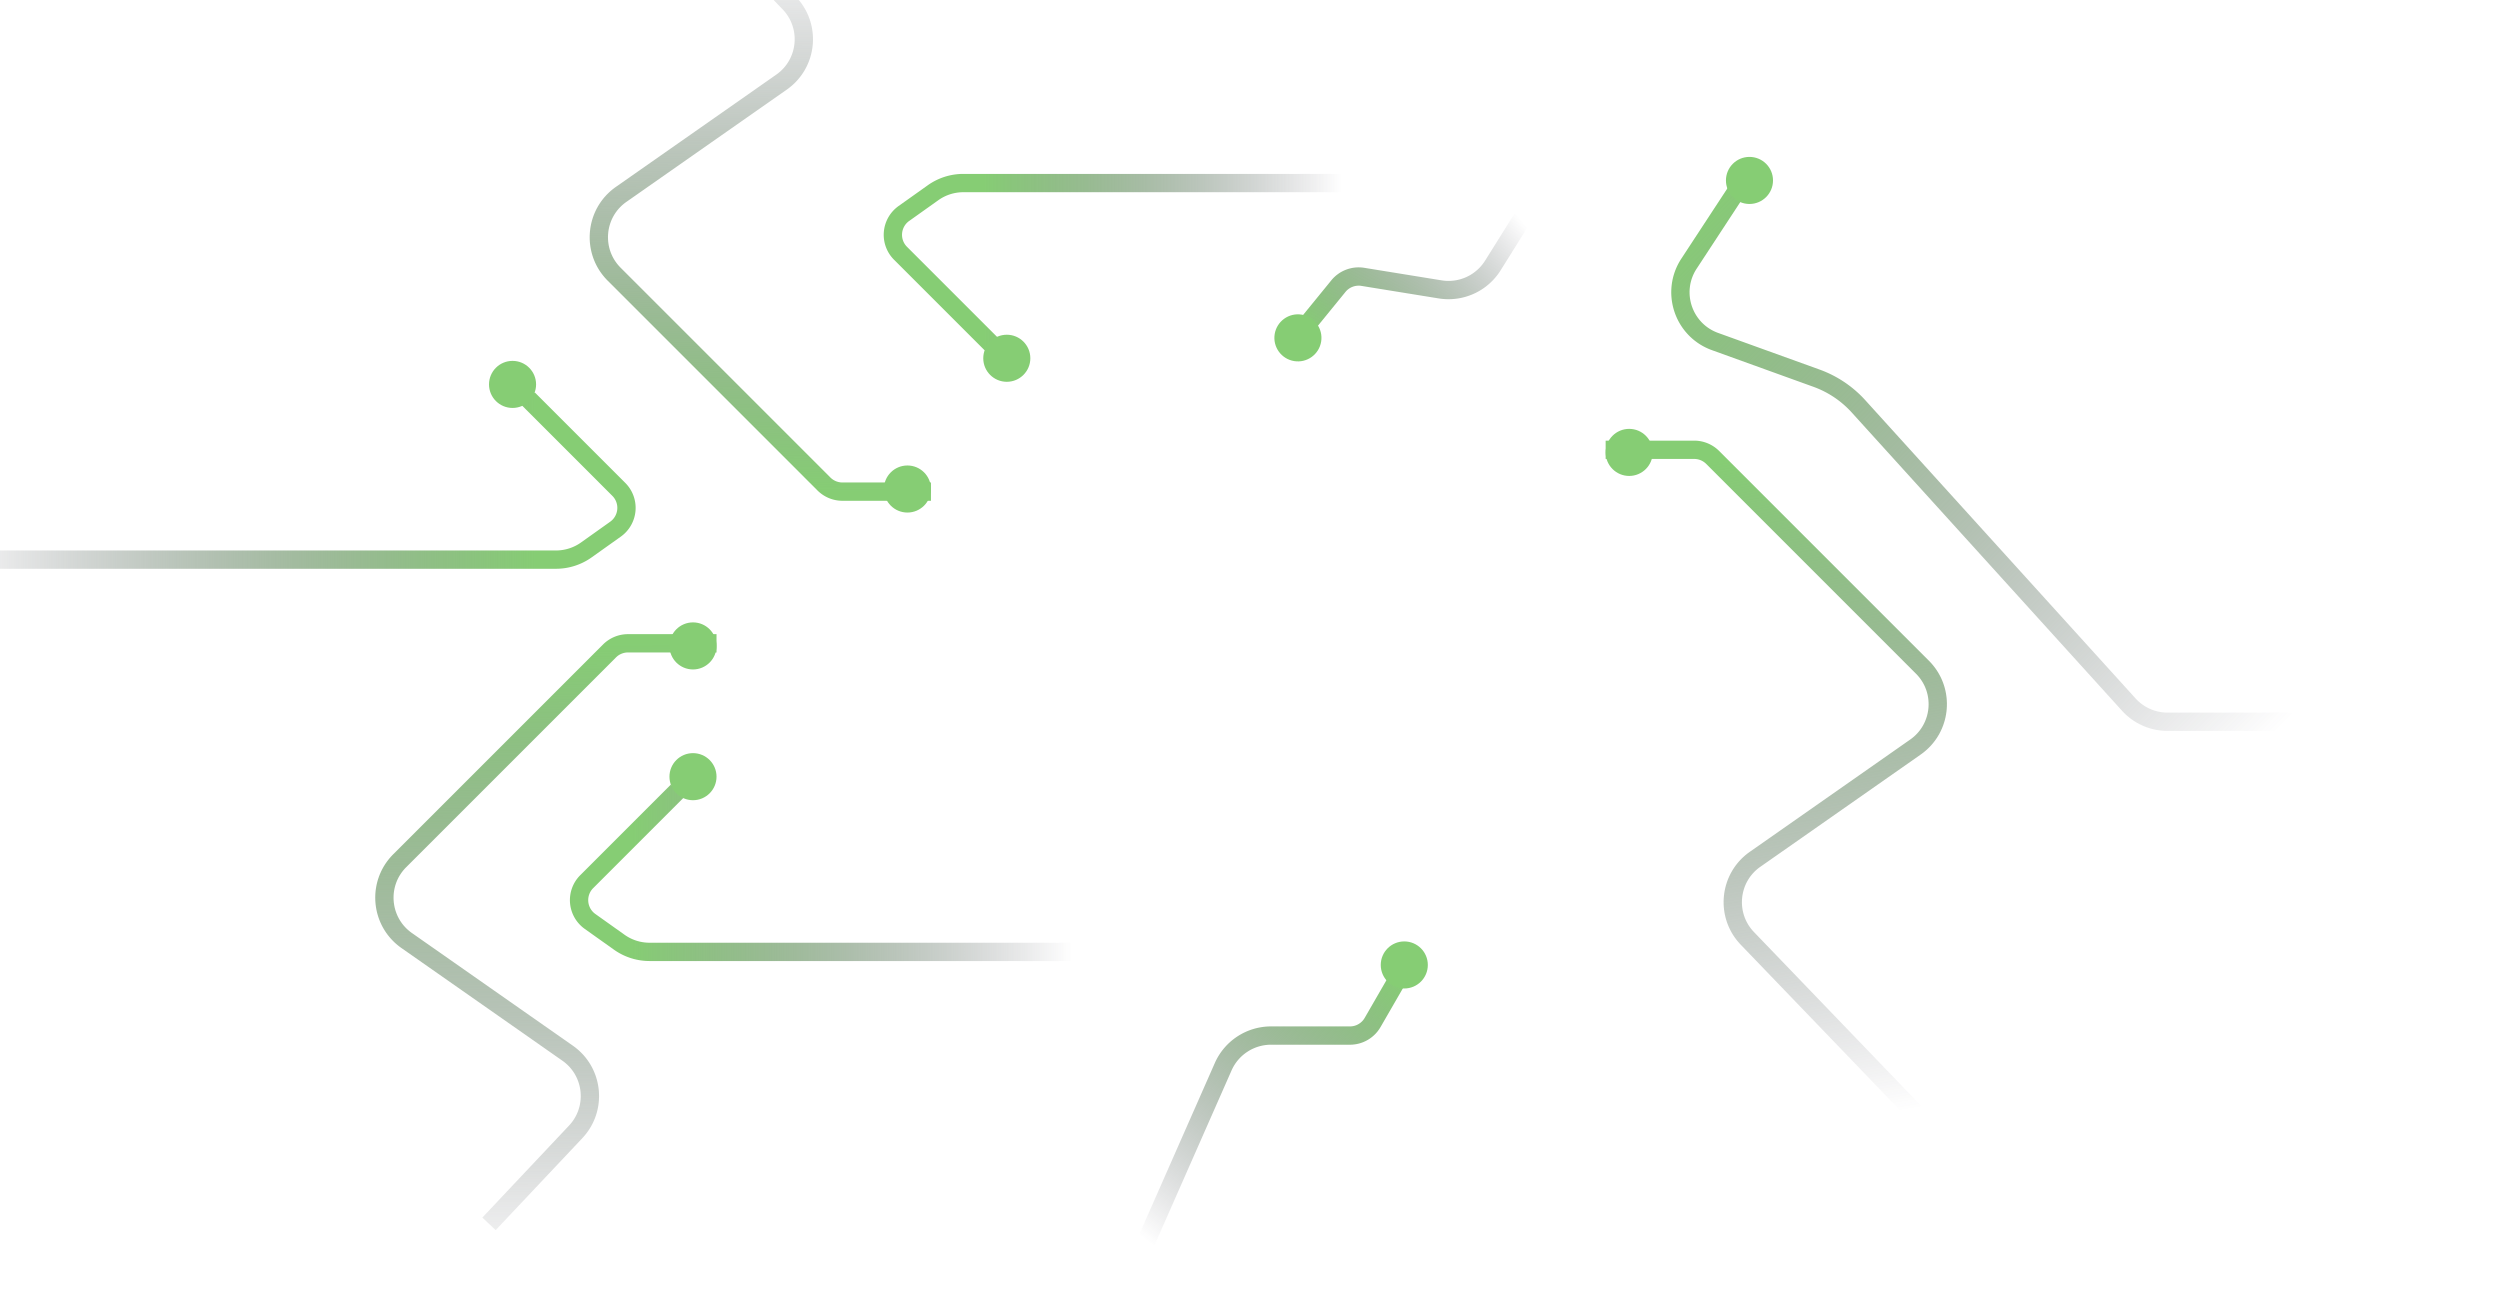 <svg viewBox="12 45 478 250" fill="none" xmlns="http://www.w3.org/2000/svg">
      <path d="M254.5 227H136.194a9.996 9.996 0 01-5.797-1.852l-5.578-3.968a5 5 0 01-.637-7.61l17.318-17.318"
          stroke="url(#sponsor_svg__paint0_linear)" stroke-width="3.5"></path>
      <path d="M228 289.5l17.87-40.534a9.999 9.999 0 019.15-5.966h15.092a5.001 5.001 0 004.331-2.501l6.057-10.498"
          stroke="url(#sponsor_svg__paint1_linear)" stroke-width="3.5"></path>
      <path d="M310.314 75.179l-12.882 20.585a10 10 0 01-10.077 4.566l-14.78-2.395a5 5 0 00-4.675 1.776l-7.658 9.394"
          stroke="url(#sponsor_svg__paint2_linear)" stroke-width="3.5"></path>
      <path d="M314.5 80H196.194a10 10 0 00-5.797 1.852l-5.578 3.968a5 5 0 00-.637 7.61l17.318 17.318"
          stroke="url(#sponsor_svg__paint3_linear)" stroke-width="3.5"></path>
      <path d="M0 152h118.306a9.996 9.996 0 005.797-1.852l5.578-3.968a5 5 0 00.637-7.61L113 121.252"
          stroke="url(#sponsor_svg__paint4_linear)" stroke-width="3.5"></path>
      <path
          d="M105.5 279l16.568-17.582c4.182-4.438 3.452-11.554-1.543-15.051l-30.76-21.532c-5.094-3.566-5.734-10.866-1.337-15.263l40.108-40.108a5 5 0 013.535-1.464H149"
          stroke="url(#sponsor_svg__paint5_linear)" stroke-width="3.5"></path>
      <path
          d="M121 2l41.901 43.577c4.255 4.425 3.556 11.604-1.473 15.124l-30.663 21.464c-5.094 3.566-5.734 10.866-1.337 15.263l40.108 40.108a5 5 0 003.535 1.464H190"
          stroke="url(#sponsor_svg__paint6_linear)" stroke-width="3.5"></path>
      <path
          d="M388 268l-41.901-43.577c-4.255-4.425-3.556-11.603 1.473-15.124l30.663-21.464c5.094-3.566 5.734-10.866 1.337-15.263l-40.108-40.108a5 5 0 00-3.535-1.464H319"
          stroke="url(#sponsor_svg__paint7_linear)" stroke-width="3.5"></path>
      <path
          d="M478 183h-51.567a10 10 0 01-7.41-3.285l-51.679-57.025a19.998 19.998 0 00-8.027-5.381l-19.413-7.01c-6.074-2.194-8.507-9.484-4.968-14.886L347 77"
          stroke="url(#sponsor_svg__paint8_linear)" stroke-width="3.5"></path>
      <circle r="4.5" transform="matrix(1 0 0 -1 144.5 193.5)" fill="#86CD74"></circle>
      <circle cx="204.5" cy="113.5" r="4.5" fill="#86CD74"></circle>
      <circle cx="110" cy="118.5" r="4.5" transform="rotate(-180 110 118.5)" fill="#86CD74"></circle>
      <circle r="4.5" transform="matrix(1 0 0 -1 144.5 168.5)" fill="#86CD74"></circle>
      <circle cx="185.5" cy="138.5" r="4.5" fill="#86CD74"></circle>
      <circle cx="323.5" cy="131.5" r="4.5" transform="rotate(-180 323.5 131.5)" fill="#86CD74"></circle>
      <circle cx="280.5" cy="229.5" r="4.5" transform="rotate(-180 280.5 229.5)" fill="#86CD74"></circle>
      <circle cx="260.162" cy="109.599" r="4.5" transform="rotate(9.205 260.162 109.599)" fill="#86CD74"></circle>
      <circle cx="346.5" cy="79.5" r="4.5" transform="rotate(-180 346.5 79.5)" fill="#86CD74"></circle>
      <defs>
          <linearGradient id="sponsor_svg__paint0_linear" x1="133" y1="227" x2="217" y2="227"
              gradientUnits="userSpaceOnUse">
              <stop stop-color="#86CD74"></stop>
              <stop offset="1" stop-color="#312F3F" stop-opacity="0"></stop>
          </linearGradient>
          <linearGradient id="sponsor_svg__paint1_linear" x1="278.5" y1="230" x2="235.5" y2="285.5"
              gradientUnits="userSpaceOnUse">
              <stop stop-color="#86CD74"></stop>
              <stop offset="1" stop-color="#312F3F" stop-opacity="0"></stop>
          </linearGradient>
          <linearGradient id="sponsor_svg__paint2_linear" x1="262.216" y1="109.426" x2="297.762" y2="80.743"
              gradientUnits="userSpaceOnUse">
              <stop stop-color="#86CD74"></stop>
              <stop offset="1" stop-color="#312F3F" stop-opacity="0"></stop>
          </linearGradient>
          <linearGradient id="sponsor_svg__paint3_linear" x1="200" y1="111" x2="268.5" y2="111"
              gradientUnits="userSpaceOnUse">
              <stop stop-color="#86CD74"></stop>
              <stop offset="1" stop-color="#312F3F" stop-opacity="0"></stop>
          </linearGradient>
          <linearGradient id="sponsor_svg__paint4_linear" x1="114.5" y1="121" x2="-0.5" y2="121"
              gradientUnits="userSpaceOnUse">
              <stop stop-color="#86CD74"></stop>
              <stop offset="1" stop-color="#312F3F" stop-opacity="0"></stop>
          </linearGradient>
          <linearGradient id="sponsor_svg__paint5_linear" x1="114.5" y1="168" x2="115" y2="291"
              gradientUnits="userSpaceOnUse">
              <stop stop-color="#86CD74"></stop>
              <stop offset="1" stop-color="#312F3F" stop-opacity="0"></stop>
          </linearGradient>
          <linearGradient id="sponsor_svg__paint6_linear" x1="155.5" y1="139" x2="156" y2="31"
              gradientUnits="userSpaceOnUse">
              <stop stop-color="#86CD74"></stop>
              <stop offset="1" stop-color="#312F3F" stop-opacity="0"></stop>
          </linearGradient>
          <linearGradient id="sponsor_svg__paint7_linear" x1="353.5" y1="131" x2="375" y2="257.5"
              gradientUnits="userSpaceOnUse">
              <stop stop-color="#86CD74"></stop>
              <stop offset="1" stop-color="#312F3F" stop-opacity="0"></stop>
          </linearGradient>
          <linearGradient id="sponsor_svg__paint8_linear" x1="341" y1="76" x2="449" y2="183"
              gradientUnits="userSpaceOnUse">
              <stop stop-color="#86CD74"></stop>
              <stop offset="1" stop-color="#312F3F" stop-opacity="0"></stop>
          </linearGradient>
      </defs>
  </svg>
